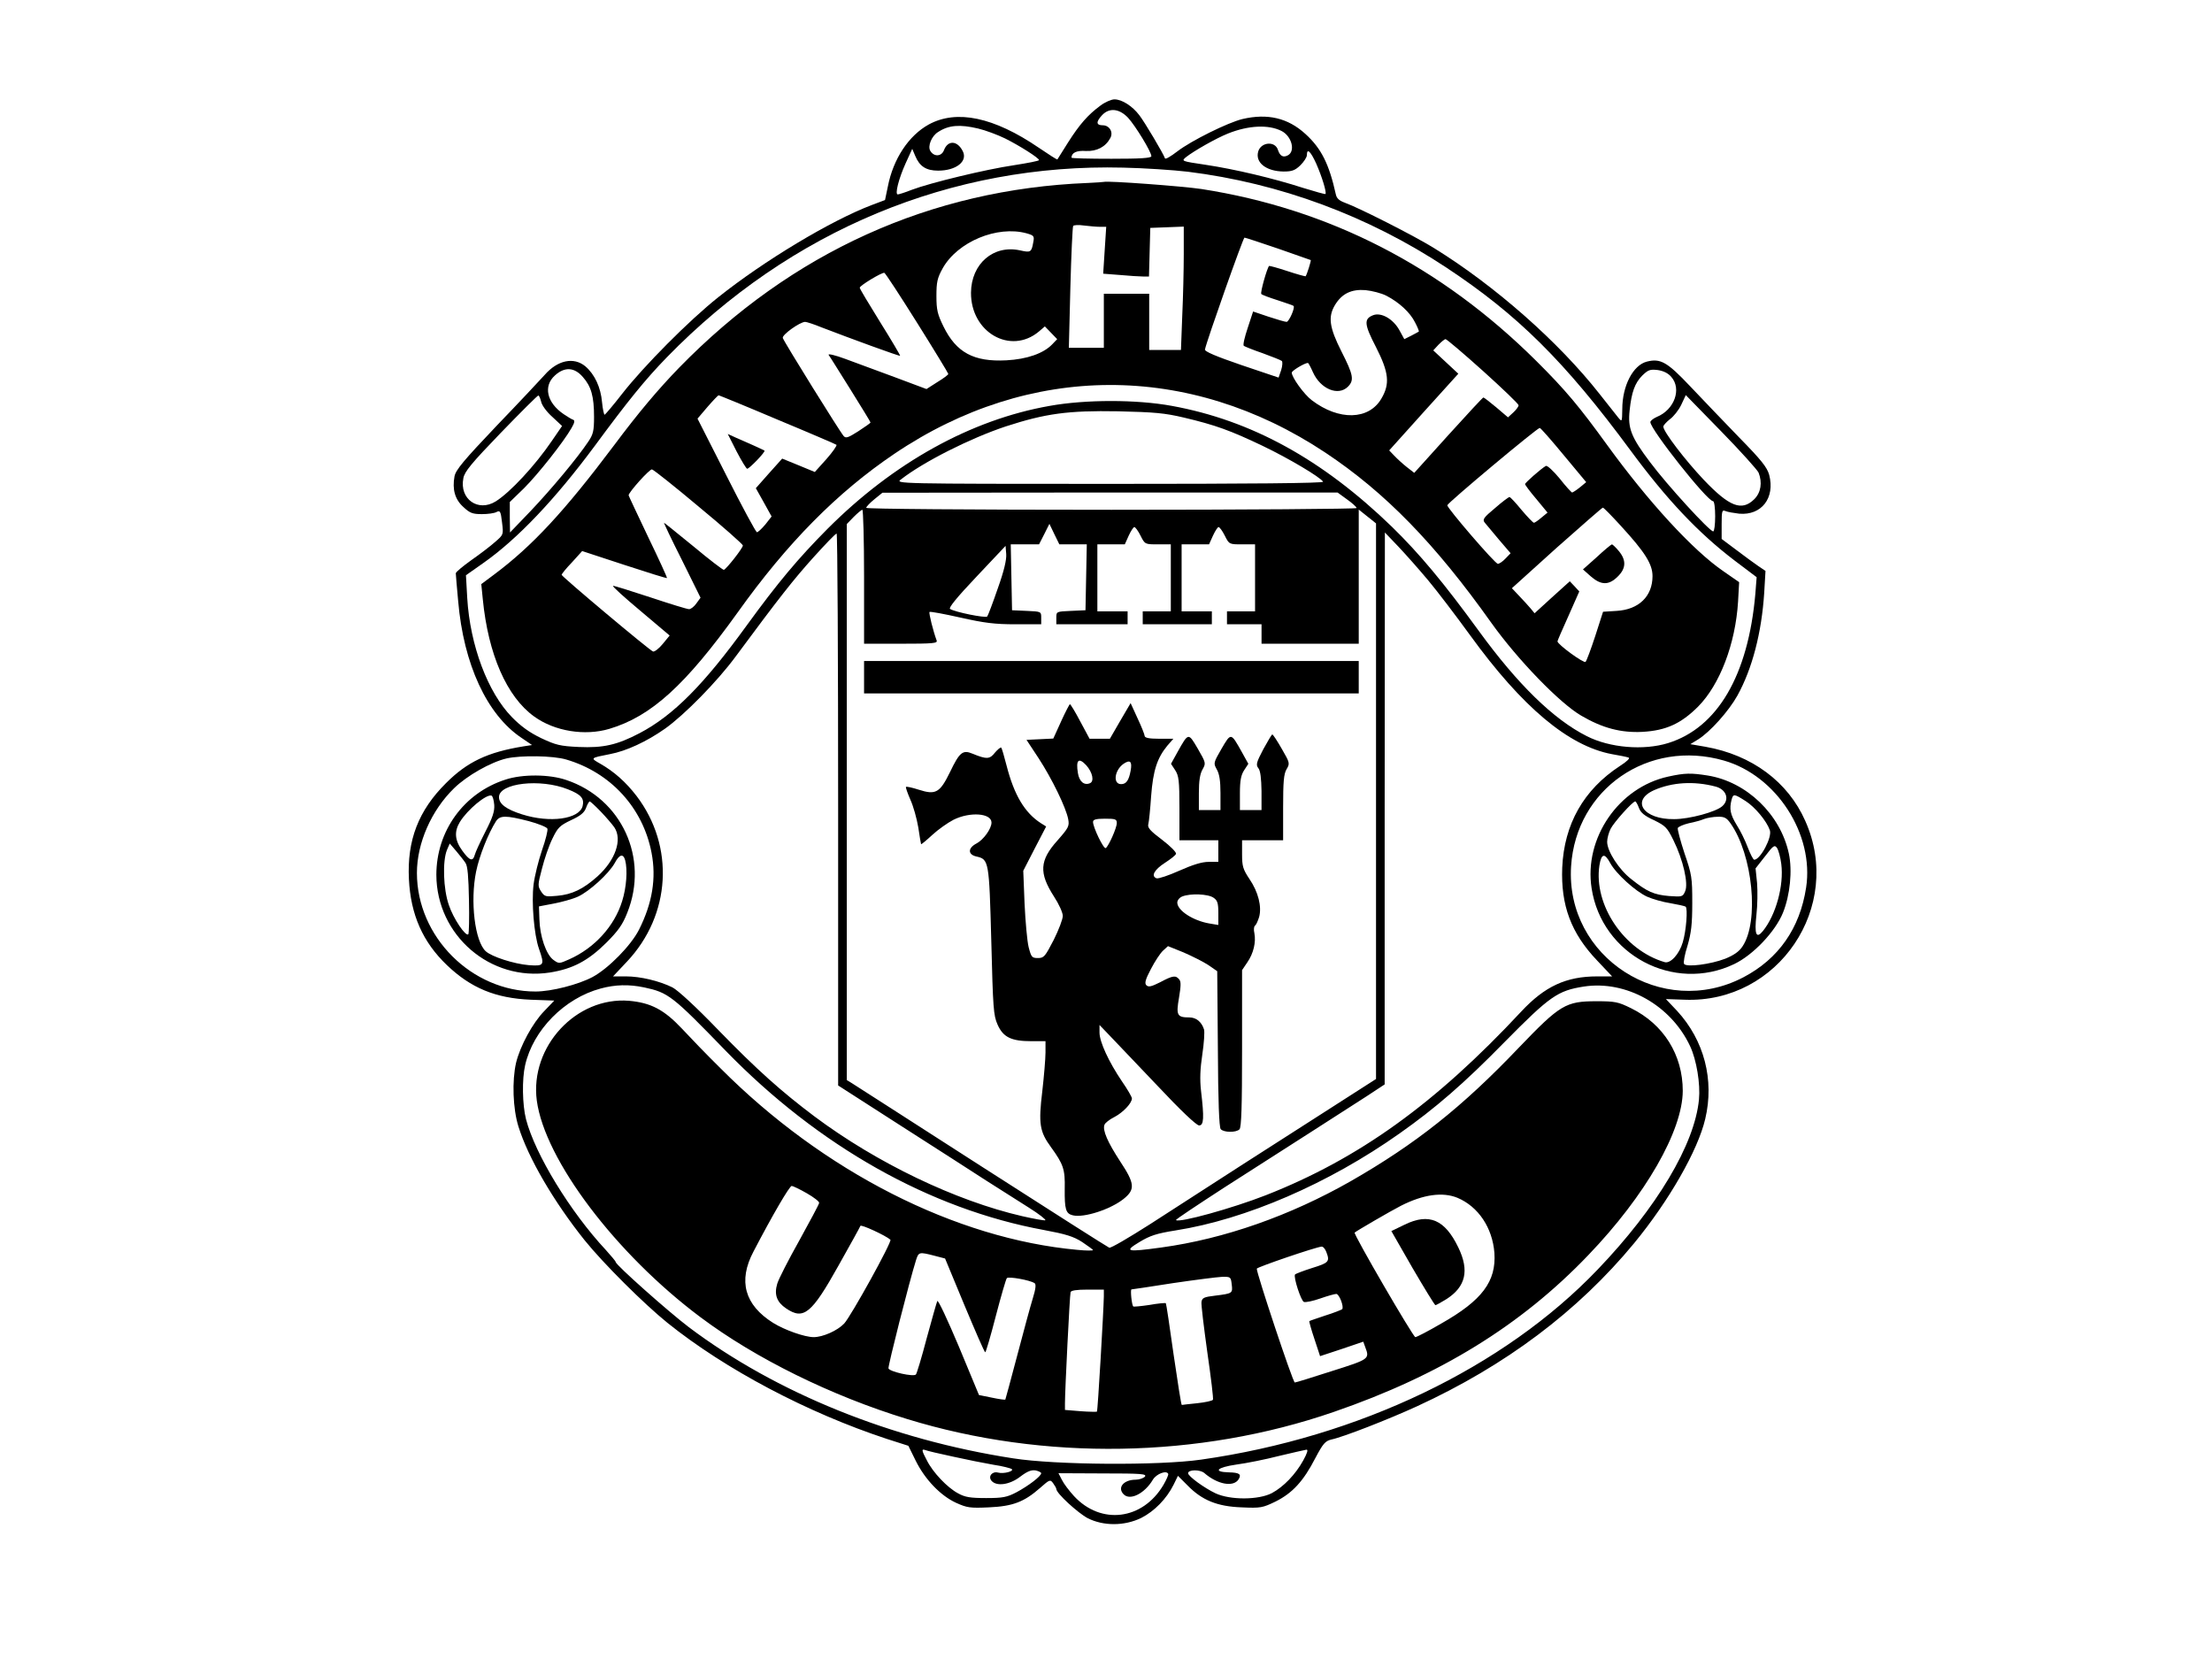 <?xml version="1.0" standalone="no"?>
<!DOCTYPE svg PUBLIC "-//W3C//DTD SVG 20010904//EN"
 "http://www.w3.org/TR/2001/REC-SVG-20010904/DTD/svg10.dtd">
<svg version="1.0" xmlns="http://www.w3.org/2000/svg"
 width="1024pt" height="768pt" viewBox="0 0 1024 768"
 preserveAspectRatio="xMidYMid meet">
<g transform="translate(0,768) scale(0.1,-0.1)"
fill="#000000" stroke="none">
<path d="M5094 7191 c-57 -42 -96 -86 -150 -171 -26 -41 -48 -76 -49 -78 -2
-2 -40 23 -86 54 -208 142 -380 178 -509 108 -93 -51 -165 -159 -190 -288
l-13 -62 -61 -23 c-190 -72 -499 -258 -711 -427 -136 -108 -345 -319 -445
-447 -41 -53 -78 -96 -81 -97 -3 0 -9 26 -12 58 -6 69 -34 129 -77 166 -54 45
-129 29 -189 -40 -19 -21 -118 -127 -222 -235 -153 -161 -189 -204 -195 -234
-11 -61 2 -107 41 -142 30 -28 42 -33 86 -33 27 0 58 4 68 10 16 8 19 3 25
-48 7 -57 7 -57 -31 -90 -21 -19 -71 -57 -111 -85 -39 -28 -72 -55 -72 -61 0
-6 5 -64 11 -129 25 -292 133 -525 292 -632 l50 -34 -39 -6 c-167 -27 -261
-72 -359 -170 -128 -127 -181 -265 -172 -445 8 -164 64 -291 176 -398 111
-106 225 -153 387 -160 l110 -4 -46 -48 c-54 -55 -112 -162 -131 -240 -19 -83
-15 -212 11 -295 45 -145 163 -347 306 -526 87 -108 275 -295 384 -383 269
-216 648 -416 1015 -537 l100 -32 34 -69 c43 -87 115 -162 187 -195 51 -23 65
-25 152 -21 111 5 163 25 237 90 44 39 47 40 60 22 8 -11 15 -23 15 -27 0 -20
100 -111 145 -135 73 -37 170 -37 248 1 61 31 117 88 150 154 l20 41 44 -44
c67 -69 138 -98 251 -102 88 -4 97 -2 157 27 78 39 129 94 184 201 36 68 46
79 74 86 54 11 264 93 397 154 409 188 744 439 1005 755 162 197 295 430 329
575 43 181 -5 364 -130 500 l-52 55 87 -3 c433 -17 736 431 558 828 -80 181
-247 305 -462 343 l-70 12 36 22 c55 34 142 131 182 203 69 125 112 291 124
475 l6 102 -34 23 c-19 13 -64 46 -101 74 l-68 51 0 68 c0 62 2 68 18 61 9 -4
38 -9 63 -12 104 -9 167 73 139 180 -10 35 -36 68 -139 173 -69 71 -171 178
-227 237 -106 112 -137 130 -200 114 -64 -16 -114 -112 -114 -220 -1 -59 -1
-60 -18 -40 -9 12 -48 61 -87 110 -190 242 -486 502 -764 674 -91 57 -352 189
-414 211 -27 10 -39 20 -43 39 -31 140 -67 213 -141 280 -81 74 -175 96 -291
69 -67 -16 -237 -100 -302 -150 -30 -23 -55 -38 -57 -32 -7 21 -94 168 -119
200 -32 42 -80 73 -115 73 -14 0 -44 -13 -65 -29z m128 -56 c34 -37 108 -158
108 -178 0 -9 -51 -12 -185 -12 -102 0 -185 2 -185 5 1 23 23 34 67 31 51 -2
91 19 113 60 15 27 -4 59 -35 59 -31 0 -32 16 -3 47 33 35 79 31 120 -12z
m-694 -50 c34 -8 90 -29 125 -46 68 -34 156 -90 157 -100 0 -4 -53 -14 -117
-24 -129 -19 -386 -81 -473 -114 -30 -12 -59 -21 -64 -21 -14 0 4 72 36 143
l31 68 14 -33 c20 -48 50 -68 106 -68 83 0 138 43 114 90 -25 50 -69 52 -87 5
-11 -30 -46 -32 -63 -4 -14 22 6 70 36 88 49 32 100 36 185 16z m1404 -11 c48
-24 66 -94 30 -113 -22 -12 -37 -3 -46 25 -13 42 -77 37 -91 -6 -16 -52 36
-93 117 -94 39 0 53 5 78 29 16 16 30 37 30 47 0 34 17 18 43 -39 27 -61 49
-134 43 -141 -2 -2 -48 11 -103 28 -139 45 -318 87 -451 107 -114 17 -114 17
-91 36 37 29 139 87 194 109 95 38 187 42 247 12z m-433 -189 c426 -53 833
-204 1194 -442 332 -219 551 -436 855 -848 169 -229 314 -382 482 -510 l102
-77 -6 -77 c-33 -377 -175 -620 -404 -691 -113 -35 -270 -22 -376 32 -155 78
-321 241 -500 487 -163 224 -275 358 -402 482 -322 312 -651 493 -1019 560
-163 30 -400 30 -566 0 -364 -64 -723 -263 -1029 -570 -136 -137 -229 -248
-373 -446 -199 -275 -340 -417 -496 -499 -105 -55 -169 -69 -282 -64 -86 4
-106 9 -174 41 -54 26 -94 55 -135 97 -112 114 -194 333 -207 551 l-6 106 81
57 c158 111 333 296 514 540 154 209 234 308 335 412 573 588 1318 898 2113
878 96 -2 231 -11 299 -19z m-2801 -950 c39 -44 52 -90 52 -185 0 -65 -4 -81
-27 -115 -50 -75 -171 -220 -266 -320 l-96 -100 -1 70 0 71 66 64 c65 65 183
214 220 279 14 24 16 35 7 38 -7 2 -26 14 -44 26 -78 53 -95 130 -40 179 45
41 90 38 129 -7z m5039 0 c49 -56 14 -152 -67 -185 -16 -7 -30 -18 -30 -24 0
-34 263 -366 290 -366 6 0 10 -31 10 -70 0 -38 -4 -70 -9 -70 -17 0 -213 214
-292 320 -88 116 -104 158 -95 240 9 85 24 126 58 161 28 27 36 30 72 26 27
-4 49 -15 63 -32z m-5232 -114 c3 -17 26 -48 52 -71 l45 -42 -48 -70 c-77
-113 -192 -237 -259 -279 -82 -51 -169 11 -150 107 5 30 37 69 173 210 92 95
170 173 174 173 3 1 9 -12 13 -28z m5636 -329 c18 -46 11 -92 -20 -123 -58
-57 -115 -35 -234 90 -87 92 -187 223 -187 246 0 6 14 21 30 34 17 12 41 42
53 67 l21 45 164 -168 c90 -92 167 -178 173 -191z m-2661 255 c148 -35 216
-60 365 -131 123 -59 267 -145 280 -166 4 -7 -339 -10 -987 -10 -988 0 -993 1
-968 20 105 82 321 191 486 246 185 60 288 74 519 70 170 -4 216 -8 305 -29z
m756 -379 c24 -17 44 -35 44 -40 0 -4 -511 -8 -1135 -8 -669 0 -1135 4 -1135
9 0 5 17 23 38 40 l37 30 1053 1 1054 0 44 -32z m-2236 -358 l0 -310 171 0
c150 0 170 2 165 15 -16 43 -37 127 -33 132 3 3 67 -9 143 -26 111 -25 159
-31 255 -31 l119 0 0 30 c0 29 0 29 -67 32 l-68 3 -3 153 -3 152 66 0 65 0 24
47 24 48 23 -48 23 -47 63 0 64 0 -3 -152 -3 -153 -67 -3 c-68 -3 -68 -3 -68
-32 l0 -30 165 0 165 0 0 30 0 30 -70 0 -70 0 0 155 0 155 63 0 64 0 18 40
c10 22 22 40 26 40 5 0 18 -18 29 -40 20 -40 21 -40 80 -40 l60 0 0 -155 0
-155 -65 0 -65 0 0 -30 0 -30 160 0 160 0 0 30 0 30 -70 0 -70 0 0 155 0 155
63 0 64 0 18 40 c10 22 22 40 26 40 5 0 18 -18 29 -40 20 -40 21 -40 80 -40
l60 0 0 -155 0 -155 -65 0 -65 0 0 -30 0 -30 80 0 80 0 0 -45 0 -45 225 0 225
0 0 310 0 311 40 -32 40 -32 0 -1286 0 -1286 -273 -175 c-260 -166 -384 -246
-776 -499 -96 -61 -179 -110 -186 -107 -6 2 -272 171 -591 376 -318 205 -589
378 -601 386 l-23 14 0 1287 0 1287 32 33 c18 18 36 33 40 33 4 0 8 -139 8
-310z m-120 -1077 l0 -1278 288 -185 c158 -101 337 -216 397 -255 61 -39 149
-95 197 -125 48 -30 82 -57 77 -59 -6 -2 -54 7 -107 19 -308 71 -673 246 -962
462 -154 116 -265 215 -445 400 -103 107 -187 184 -212 197 -61 30 -148 51
-216 51 l-59 0 65 69 c203 216 221 533 44 766 -50 65 -104 113 -169 150 -46
26 -46 26 46 44 75 14 170 58 255 118 90 64 242 219 326 333 202 273 269 358
360 459 55 61 103 111 108 111 4 0 7 -575 7 -1277z m2731 1061 c41 -49 128
-163 194 -254 242 -334 456 -513 656 -551 35 -6 70 -13 78 -16 9 -2 -7 -18
-40 -39 -168 -110 -258 -269 -267 -470 -7 -175 41 -304 161 -430 l70 -74 -69
0 c-144 0 -243 -46 -352 -163 -398 -427 -752 -681 -1182 -850 -156 -61 -402
-129 -416 -115 -2 3 98 69 221 149 124 79 305 195 403 258 97 62 214 137 260
167 l82 54 0 1277 1 1278 63 -66 c35 -37 97 -107 137 -155z m-1992 -38 c-23
-67 -45 -125 -49 -130 -8 -8 -148 20 -172 35 -8 5 33 55 123 150 l134 142 3
-38 c2 -26 -10 -78 -39 -159z m3362 -797 c243 -70 418 -341 380 -588 -29 -189
-128 -330 -290 -415 -376 -197 -825 92 -798 514 23 358 358 590 708 489z
m-5360 5 c205 -60 355 -223 395 -431 23 -118 4 -234 -58 -357 -37 -73 -141
-179 -215 -219 -66 -35 -190 -67 -264 -67 -296 0 -549 253 -549 549 0 138 67
290 172 392 59 58 170 121 243 138 66 15 216 13 276 -5z m361 -1055 c112 -24
130 -38 378 -294 429 -441 945 -732 1472 -829 102 -19 138 -30 178 -56 27 -18
50 -35 50 -37 0 -3 -33 -3 -72 1 -564 51 -1176 362 -1653 841 -61 60 -141 143
-179 184 -82 87 -143 119 -244 128 -244 20 -460 -212 -427 -462 37 -274 365
-709 758 -1003 255 -191 606 -364 956 -471 634 -195 1351 -183 1976 33 491
169 867 401 1177 725 266 277 437 576 438 761 0 167 -89 309 -240 383 -59 29
-73 32 -160 32 -142 0 -168 -16 -359 -215 -263 -276 -478 -446 -778 -618 -281
-160 -585 -267 -877 -307 -161 -22 -175 -19 -100 26 48 29 78 39 166 53 325
51 709 217 1037 449 166 117 298 231 486 423 210 213 246 238 367 257 196 30
403 -86 492 -276 30 -64 48 -175 41 -247 -20 -208 -195 -501 -469 -787 -434
-454 -1105 -776 -1836 -880 -195 -28 -674 -25 -870 6 -564 87 -1097 303 -1501
607 -95 72 -339 289 -339 302 0 4 -21 28 -45 55 -166 178 -328 444 -370 606
-17 67 -19 185 -4 250 37 163 182 310 350 355 66 18 131 20 201 5z m753 -953
c33 -19 59 -39 57 -45 -1 -7 -43 -85 -92 -174 -50 -89 -96 -179 -102 -200 -15
-50 -2 -85 41 -114 81 -55 118 -25 242 197 54 96 100 179 102 185 3 8 116 -44
139 -64 9 -8 -183 -355 -214 -388 -31 -33 -99 -63 -141 -63 -42 0 -135 33
-188 66 -132 83 -163 194 -91 330 88 169 167 304 177 304 5 0 37 -15 70 -34z
m3012 -21 c97 -41 162 -139 171 -255 9 -132 -57 -220 -246 -327 -60 -35 -114
-63 -120 -63 -10 0 -288 478 -281 484 9 8 167 100 214 124 104 53 194 65 262
37z m-607 -251 c17 -44 12 -50 -66 -74 -41 -13 -77 -27 -79 -30 -8 -13 28
-122 41 -127 8 -3 42 4 76 16 34 12 67 21 74 21 14 0 37 -61 27 -71 -5 -3 -39
-17 -78 -29 -38 -13 -72 -24 -74 -26 -1 -1 9 -39 24 -83 l26 -79 100 33 100
34 9 -25 c21 -55 20 -56 -154 -111 -90 -29 -167 -53 -172 -53 -9 0 -178 509
-176 527 1 7 273 100 300 102 7 1 17 -11 22 -25z m-1815 -17 l50 -13 90 -217
c50 -119 92 -217 96 -217 3 0 25 75 49 168 24 92 47 171 51 175 7 9 107 -9
128 -23 8 -4 6 -26 -8 -71 -11 -35 -43 -154 -72 -264 -29 -110 -54 -202 -55
-204 -2 -2 -30 2 -63 9 l-59 12 -93 224 c-52 123 -96 218 -100 211 -3 -6 -25
-84 -49 -172 -23 -88 -46 -164 -50 -168 -11 -12 -121 13 -127 28 -3 10 96 401
128 503 12 36 14 37 84 19z m1377 -133 c5 -41 4 -42 -77 -52 -51 -6 -60 -10
-63 -29 -2 -12 11 -117 27 -233 17 -117 29 -216 26 -220 -3 -5 -36 -12 -73
-16 -37 -4 -69 -7 -71 -8 -3 -1 -19 104 -38 233 -18 129 -34 236 -36 238 -3 2
-37 -1 -76 -8 -40 -6 -74 -9 -75 -7 -7 8 -14 78 -8 79 4 0 90 13 192 29 102
15 204 28 226 29 41 1 42 0 46 -35z m-592 -56 c-1 -62 -28 -530 -32 -533 -1
-1 -36 -1 -75 2 l-73 6 0 31 c0 57 22 501 26 514 2 8 27 12 79 12 l75 0 0 -32z
m-699 -741 c63 -14 148 -31 189 -38 41 -6 79 -16 84 -20 11 -10 -38 -23 -64
-16 -27 7 -47 -18 -30 -38 23 -27 84 -19 133 19 33 25 51 32 71 29 14 -3 26
-9 26 -13 0 -14 -60 -59 -114 -88 -44 -23 -63 -27 -141 -27 -73 0 -98 4 -130
22 -49 26 -116 96 -144 152 -25 47 -26 55 -7 48 7 -3 65 -17 127 -30z m1622
-18 c-36 -65 -91 -122 -145 -151 -61 -32 -192 -33 -261 -1 -51 24 -127 79
-127 93 0 17 55 18 75 1 61 -53 135 -67 159 -29 14 23 4 31 -45 32 -76 2 -56
23 34 36 46 6 136 24 198 40 63 15 120 28 127 29 9 1 3 -17 -15 -50z m-647
-113 c-96 -163 -289 -187 -414 -52 -22 24 -48 58 -56 75 l-16 31 206 -1 c178
0 204 -2 194 -15 -7 -7 -26 -14 -42 -14 -57 0 -87 -37 -56 -68 30 -30 97 4
135 68 16 27 63 45 71 27 2 -4 -8 -27 -22 -51z"/>
<path d="M5035 6833 c-727 -29 -1370 -321 -1891 -855 -98 -101 -189 -209 -301
-359 -229 -305 -379 -467 -556 -599 l-59 -44 7 -70 c25 -255 111 -452 238
-543 94 -68 234 -91 348 -57 194 58 352 202 594 539 229 321 460 555 725 734
626 423 1364 425 1995 6 277 -184 509 -422 770 -790 121 -169 315 -370 415
-428 99 -58 185 -80 283 -75 108 6 178 37 258 117 101 102 173 291 185 486 l5
90 -72 50 c-142 97 -349 323 -539 585 -129 178 -193 255 -329 390 -440 437
-958 703 -1549 795 -86 13 -436 39 -452 33 -3 -1 -36 -3 -75 -5z m57 -203 l29
0 -7 -108 -7 -109 78 -6 c43 -4 91 -7 106 -7 l28 0 3 113 3 112 78 3 77 3 0
-128 c0 -70 -3 -199 -7 -285 l-6 -158 -74 0 -73 0 0 130 0 130 -105 0 -105 0
0 -125 0 -125 -81 0 -81 0 7 278 c4 152 10 281 13 286 2 4 25 6 50 2 25 -3 58
-6 74 -6z m-340 -30 c35 -10 37 -13 31 -43 -8 -45 -12 -47 -61 -36 -123 27
-226 -62 -227 -196 -1 -184 183 -289 314 -180 l28 24 28 -29 29 -30 -23 -24
c-40 -42 -117 -69 -212 -74 -151 -8 -232 36 -291 156 -28 57 -33 77 -33 142 0
64 4 83 29 128 69 123 252 199 388 162z m1165 -71 c81 -28 149 -52 151 -53 2
-3 -18 -68 -24 -75 -1 -1 -39 9 -84 24 -45 15 -83 25 -85 24 -10 -11 -42 -125
-36 -130 3 -4 38 -17 76 -29 39 -13 72 -24 73 -26 9 -7 -21 -74 -32 -74 -7 0
-45 11 -84 24 l-71 24 -25 -76 c-14 -42 -23 -79 -18 -83 4 -3 43 -19 87 -34
44 -16 84 -32 89 -36 4 -4 3 -23 -3 -42 l-12 -35 -172 58 c-117 40 -171 63
-169 72 9 43 177 518 183 518 4 0 74 -23 156 -51z m-1671 -344 c79 -126 144
-233 144 -236 0 -4 -23 -21 -51 -38 l-50 -32 -147 55 c-81 30 -184 68 -230 85
-46 17 -80 25 -76 18 5 -6 50 -79 101 -160 51 -82 93 -150 93 -153 0 -2 -25
-20 -56 -40 -47 -30 -58 -34 -68 -23 -16 17 -275 434 -282 454 -6 14 78 74
103 75 7 0 41 -11 75 -25 135 -52 362 -135 365 -132 1 2 -40 72 -92 155 -52
84 -95 155 -95 160 0 10 103 72 114 69 5 -2 73 -106 152 -232z m2172 126 c58
-30 110 -77 133 -124 11 -21 19 -40 17 -42 -2 -1 -17 -10 -35 -19 l-32 -16
-23 42 c-29 52 -84 83 -121 69 -44 -17 -42 -42 13 -148 60 -118 65 -170 25
-238 -58 -100 -197 -103 -322 -8 -36 27 -93 106 -93 128 0 9 60 45 75 45 2 0
13 -20 23 -43 35 -78 117 -112 162 -67 30 30 25 55 -30 163 -56 111 -63 160
-30 215 32 53 76 74 141 69 30 -3 74 -14 97 -26z m447 -348 c91 -82 165 -153
165 -159 0 -6 -11 -21 -24 -33 l-25 -23 -54 46 c-30 25 -57 46 -60 46 -3 0
-76 -79 -163 -175 l-157 -174 -36 28 c-20 16 -46 40 -58 53 l-22 23 160 178
160 177 -58 54 -58 54 24 26 c14 14 28 26 33 26 5 0 83 -66 173 -147z m-3267
-225 c147 -61 270 -114 274 -117 4 -3 -17 -33 -46 -66 l-54 -60 -75 31 -76 31
-61 -68 -61 -69 37 -66 36 -65 -29 -37 c-17 -20 -34 -36 -39 -36 -5 1 -69 119
-142 264 l-133 262 46 54 c26 30 49 54 52 54 2 0 125 -50 271 -112z m3641
-165 l104 -125 -29 -24 c-16 -13 -32 -23 -36 -24 -3 0 -30 29 -58 65 -30 36
-58 62 -64 58 -24 -14 -96 -78 -96 -84 0 -4 23 -35 52 -69 l52 -63 -28 -23
c-15 -13 -31 -24 -35 -24 -4 0 -30 27 -57 59 -27 33 -52 60 -56 60 -3 1 -34
-22 -67 -51 -53 -44 -59 -53 -48 -67 7 -9 37 -44 66 -79 l54 -63 -23 -24 c-13
-14 -29 -25 -36 -25 -13 0 -234 257 -234 271 0 10 417 359 428 358 4 0 54 -57
111 -126z m-4005 -238 c113 -93 205 -175 205 -180 1 -11 -75 -108 -88 -113 -4
-1 -67 47 -140 108 -74 60 -135 110 -137 110 -2 0 35 -78 83 -173 l86 -174
-19 -26 c-10 -15 -26 -27 -34 -27 -9 0 -90 25 -180 55 -91 30 -168 54 -172 53
-5 -2 53 -54 127 -116 l135 -114 -32 -39 c-18 -22 -38 -37 -45 -35 -18 7 -423
347 -423 355 0 4 21 30 48 58 l47 52 195 -64 c107 -35 196 -63 198 -61 1 2
-38 88 -88 191 -49 103 -90 190 -90 192 0 14 97 122 108 120 7 -1 104 -78 216
-172z m4270 -90 c112 -122 146 -177 146 -232 0 -93 -63 -155 -166 -161 l-63
-4 -36 -112 c-20 -61 -40 -115 -45 -120 -8 -8 -130 81 -130 95 0 3 23 56 51
118 l50 113 -22 24 -22 23 -82 -74 -81 -74 -18 22 c-10 12 -34 38 -53 58 l-34
36 207 187 c115 102 211 186 214 186 4 0 41 -38 84 -85z"/>
<path d="M3410 5590 c23 -44 45 -80 49 -80 10 0 86 79 80 84 -4 3 -65 31 -137
62 l-33 15 41 -81z"/>
<path d="M7392 5101 l-64 -57 36 -32 c48 -42 84 -42 125 -1 39 38 40 76 5 118
-14 17 -29 31 -32 31 -4 -1 -36 -27 -70 -59z"/>
<path d="M4000 4545 l0 -75 1145 0 1145 0 0 75 0 75 -1145 0 -1145 0 0 -75z"/>
<path d="M4912 4340 l-36 -79 -62 -3 -62 -3 56 -85 c62 -95 127 -229 137 -282
6 -32 2 -40 -49 -98 -84 -93 -87 -151 -17 -260 23 -35 41 -75 41 -90 0 -15
-19 -65 -42 -111 -40 -77 -45 -84 -73 -84 -28 0 -31 4 -43 50 -7 28 -15 118
-19 202 l-6 152 53 103 53 102 -24 15 c-75 48 -124 130 -159 266 -11 43 -22
81 -25 84 -3 3 -16 -8 -29 -23 -24 -31 -38 -32 -104 -5 -45 19 -60 7 -104 -85
-47 -96 -66 -107 -144 -82 -31 10 -58 16 -60 13 -2 -2 7 -28 20 -58 14 -30 30
-88 37 -129 6 -41 12 -76 13 -78 2 -1 25 18 52 43 27 25 71 56 98 70 76 38
176 31 176 -13 0 -28 -37 -80 -70 -97 -40 -21 -40 -51 0 -60 58 -13 59 -20 69
-391 8 -313 10 -344 29 -387 26 -59 64 -77 157 -77 l65 0 0 -52 c0 -29 -7
-111 -15 -181 -18 -149 -12 -186 40 -257 58 -80 66 -103 64 -193 -1 -96 5
-115 37 -123 52 -13 177 28 237 77 53 43 50 71 -17 172 -58 89 -83 145 -73
170 3 9 24 25 46 36 40 21 81 64 81 86 0 7 -21 43 -46 79 -61 90 -104 183
-104 226 l0 35 48 -50 c26 -27 126 -132 221 -232 106 -113 180 -183 192 -183
22 0 24 34 9 160 -6 54 -4 102 6 169 8 52 11 104 8 115 -11 35 -36 56 -68 56
-57 0 -62 10 -48 91 9 54 10 75 1 85 -16 20 -30 18 -88 -13 -40 -20 -54 -24
-64 -14 -9 9 -5 26 21 75 18 35 43 73 56 85 l23 21 72 -29 c39 -17 91 -43 114
-58 l42 -29 3 -359 c1 -244 6 -363 13 -372 14 -16 71 -17 87 -1 9 9 12 106 12
375 l0 362 25 37 c28 41 40 92 32 134 -4 16 -2 32 3 35 5 3 13 21 19 40 13 48
-4 116 -45 176 -30 45 -34 59 -34 115 l0 64 95 0 95 0 0 151 c0 121 3 156 16
178 16 27 15 30 -22 94 -21 37 -41 67 -44 67 -3 0 -21 -31 -42 -69 -32 -61
-35 -72 -22 -88 9 -12 13 -47 14 -105 l0 -88 -50 0 -50 0 0 78 c0 59 5 84 20
107 l19 29 -31 56 c-50 89 -49 89 -93 14 -38 -66 -38 -67 -22 -96 12 -21 17
-53 17 -109 l0 -79 -50 0 -50 0 0 79 c0 56 5 88 17 109 16 29 16 30 -22 96
-44 75 -43 75 -93 -14 l-31 -56 19 -29 c17 -26 20 -48 20 -177 l0 -148 90 0
90 0 0 -50 0 -50 -45 0 c-31 0 -73 -13 -136 -41 -49 -22 -97 -38 -105 -35 -27
10 -10 40 38 71 26 17 50 35 52 42 3 7 -26 36 -64 65 -56 42 -69 57 -64 73 3
11 9 70 13 130 9 118 28 176 75 233 l28 32 -66 0 c-46 0 -66 4 -67 13 0 6 -15
44 -33 82 l-32 70 -48 -82 -48 -83 -47 0 -47 0 -43 80 c-23 44 -45 80 -48 80
-2 0 -21 -36 -41 -80z m116 -202 c30 -33 39 -76 17 -84 -27 -11 -49 9 -55 47
-10 61 3 74 38 37z m206 -26 c-8 -44 -20 -62 -44 -62 -39 0 -31 64 11 94 31
21 41 11 33 -32z m-64 -242 c0 -23 -38 -107 -51 -116 -10 -6 -59 96 -59 121 0
11 13 15 55 15 48 0 55 -2 55 -20z m448 -346 c18 -12 22 -25 22 -70 l0 -56
-42 7 c-75 13 -148 60 -148 97 0 10 10 23 23 28 37 15 120 12 145 -6z"/>
<path d="M7723 4085 c-230 -50 -391 -285 -355 -517 47 -308 380 -485 660 -351
88 42 191 151 226 238 33 82 44 195 27 274 -39 181 -195 332 -376 361 -76 12
-105 12 -182 -5z m218 -46 c51 -13 67 -60 32 -91 -30 -27 -153 -60 -223 -60
-142 -2 -202 85 -93 134 84 37 185 43 284 17z m141 -68 c42 -27 96 -91 111
-134 12 -32 -44 -137 -72 -137 -5 0 -18 26 -30 57 -12 32 -35 79 -52 105 -29
48 -34 73 -23 116 8 28 11 28 66 -7z m-495 -31 c8 -22 26 -37 70 -57 53 -26
61 -34 90 -93 45 -91 70 -201 54 -236 -11 -26 -14 -26 -74 -22 -71 6 -102 20
-175 78 -57 44 -112 129 -112 173 0 15 7 42 16 60 15 30 102 127 114 127 3 0
11 -13 17 -30z m423 -70 c104 -146 135 -456 56 -572 -15 -23 -40 -40 -79 -56
-67 -26 -181 -41 -191 -24 -4 6 3 44 16 84 17 59 22 98 22 198 0 117 -2 131
-36 230 -19 58 -33 110 -31 117 3 6 26 16 51 22 26 5 58 14 72 20 14 5 42 10
62 10 30 1 41 -5 58 -29z m236 -189 c13 -100 -25 -237 -85 -311 -31 -38 -40
-16 -30 75 5 44 6 110 3 147 l-7 68 44 56 c38 50 44 54 55 39 7 -10 16 -43 20
-74z m-792 4 c27 -50 118 -132 171 -156 25 -11 73 -25 107 -30 34 -6 66 -13
71 -16 11 -7 3 -112 -13 -165 -16 -55 -57 -100 -84 -92 -188 55 -329 265 -302
447 9 56 24 60 50 12z"/>
<path d="M2340 4071 c-193 -62 -320 -238 -320 -441 1 -280 250 -495 526 -452
106 17 176 54 260 137 56 56 76 84 98 140 101 253 -26 528 -282 614 -78 27
-203 28 -282 2z m289 -45 c61 -24 77 -42 68 -78 -16 -60 -151 -79 -280 -38
-73 23 -107 48 -107 80 0 65 192 87 319 36z m-341 -72 c2 -30 -7 -58 -41 -124
-24 -47 -46 -95 -49 -107 -9 -33 -24 -28 -58 19 -35 48 -38 89 -11 133 35 57
122 129 146 122 6 -2 11 -21 13 -43z m493 -31 c26 -27 53 -59 63 -73 38 -57 5
-152 -78 -227 -66 -59 -118 -84 -187 -90 -53 -5 -58 -4 -74 20 -16 25 -16 30
4 106 11 44 32 106 48 138 25 52 34 61 86 86 44 20 62 35 70 57 6 17 14 30 17
30 3 0 26 -21 51 -47z m-334 -44 c45 -12 84 -28 87 -35 3 -7 -8 -52 -25 -100
-16 -47 -34 -119 -39 -159 -10 -83 2 -231 25 -297 27 -77 24 -81 -47 -76 -70
6 -171 39 -199 64 -51 46 -73 232 -45 369 15 74 57 178 92 233 18 28 46 28
151 1z m-292 -194 c10 -14 14 -65 16 -172 2 -84 0 -155 -3 -158 -12 -12 -69
72 -90 135 -26 74 -30 203 -9 255 l13 30 30 -35 c16 -19 36 -44 43 -55z m739
13 c12 -45 6 -127 -14 -190 -36 -116 -128 -217 -245 -269 -47 -21 -48 -21 -74
-2 -33 25 -62 109 -64 188 l-2 59 68 13 c37 7 88 21 112 32 53 24 144 107 171
156 21 40 39 45 48 13z"/>
<path d="M6503 2011 l-62 -30 98 -171 c55 -94 102 -171 106 -172 3 0 27 13 51
28 89 57 107 132 55 239 -62 129 -135 161 -248 106z"/>
</g>
</svg>
